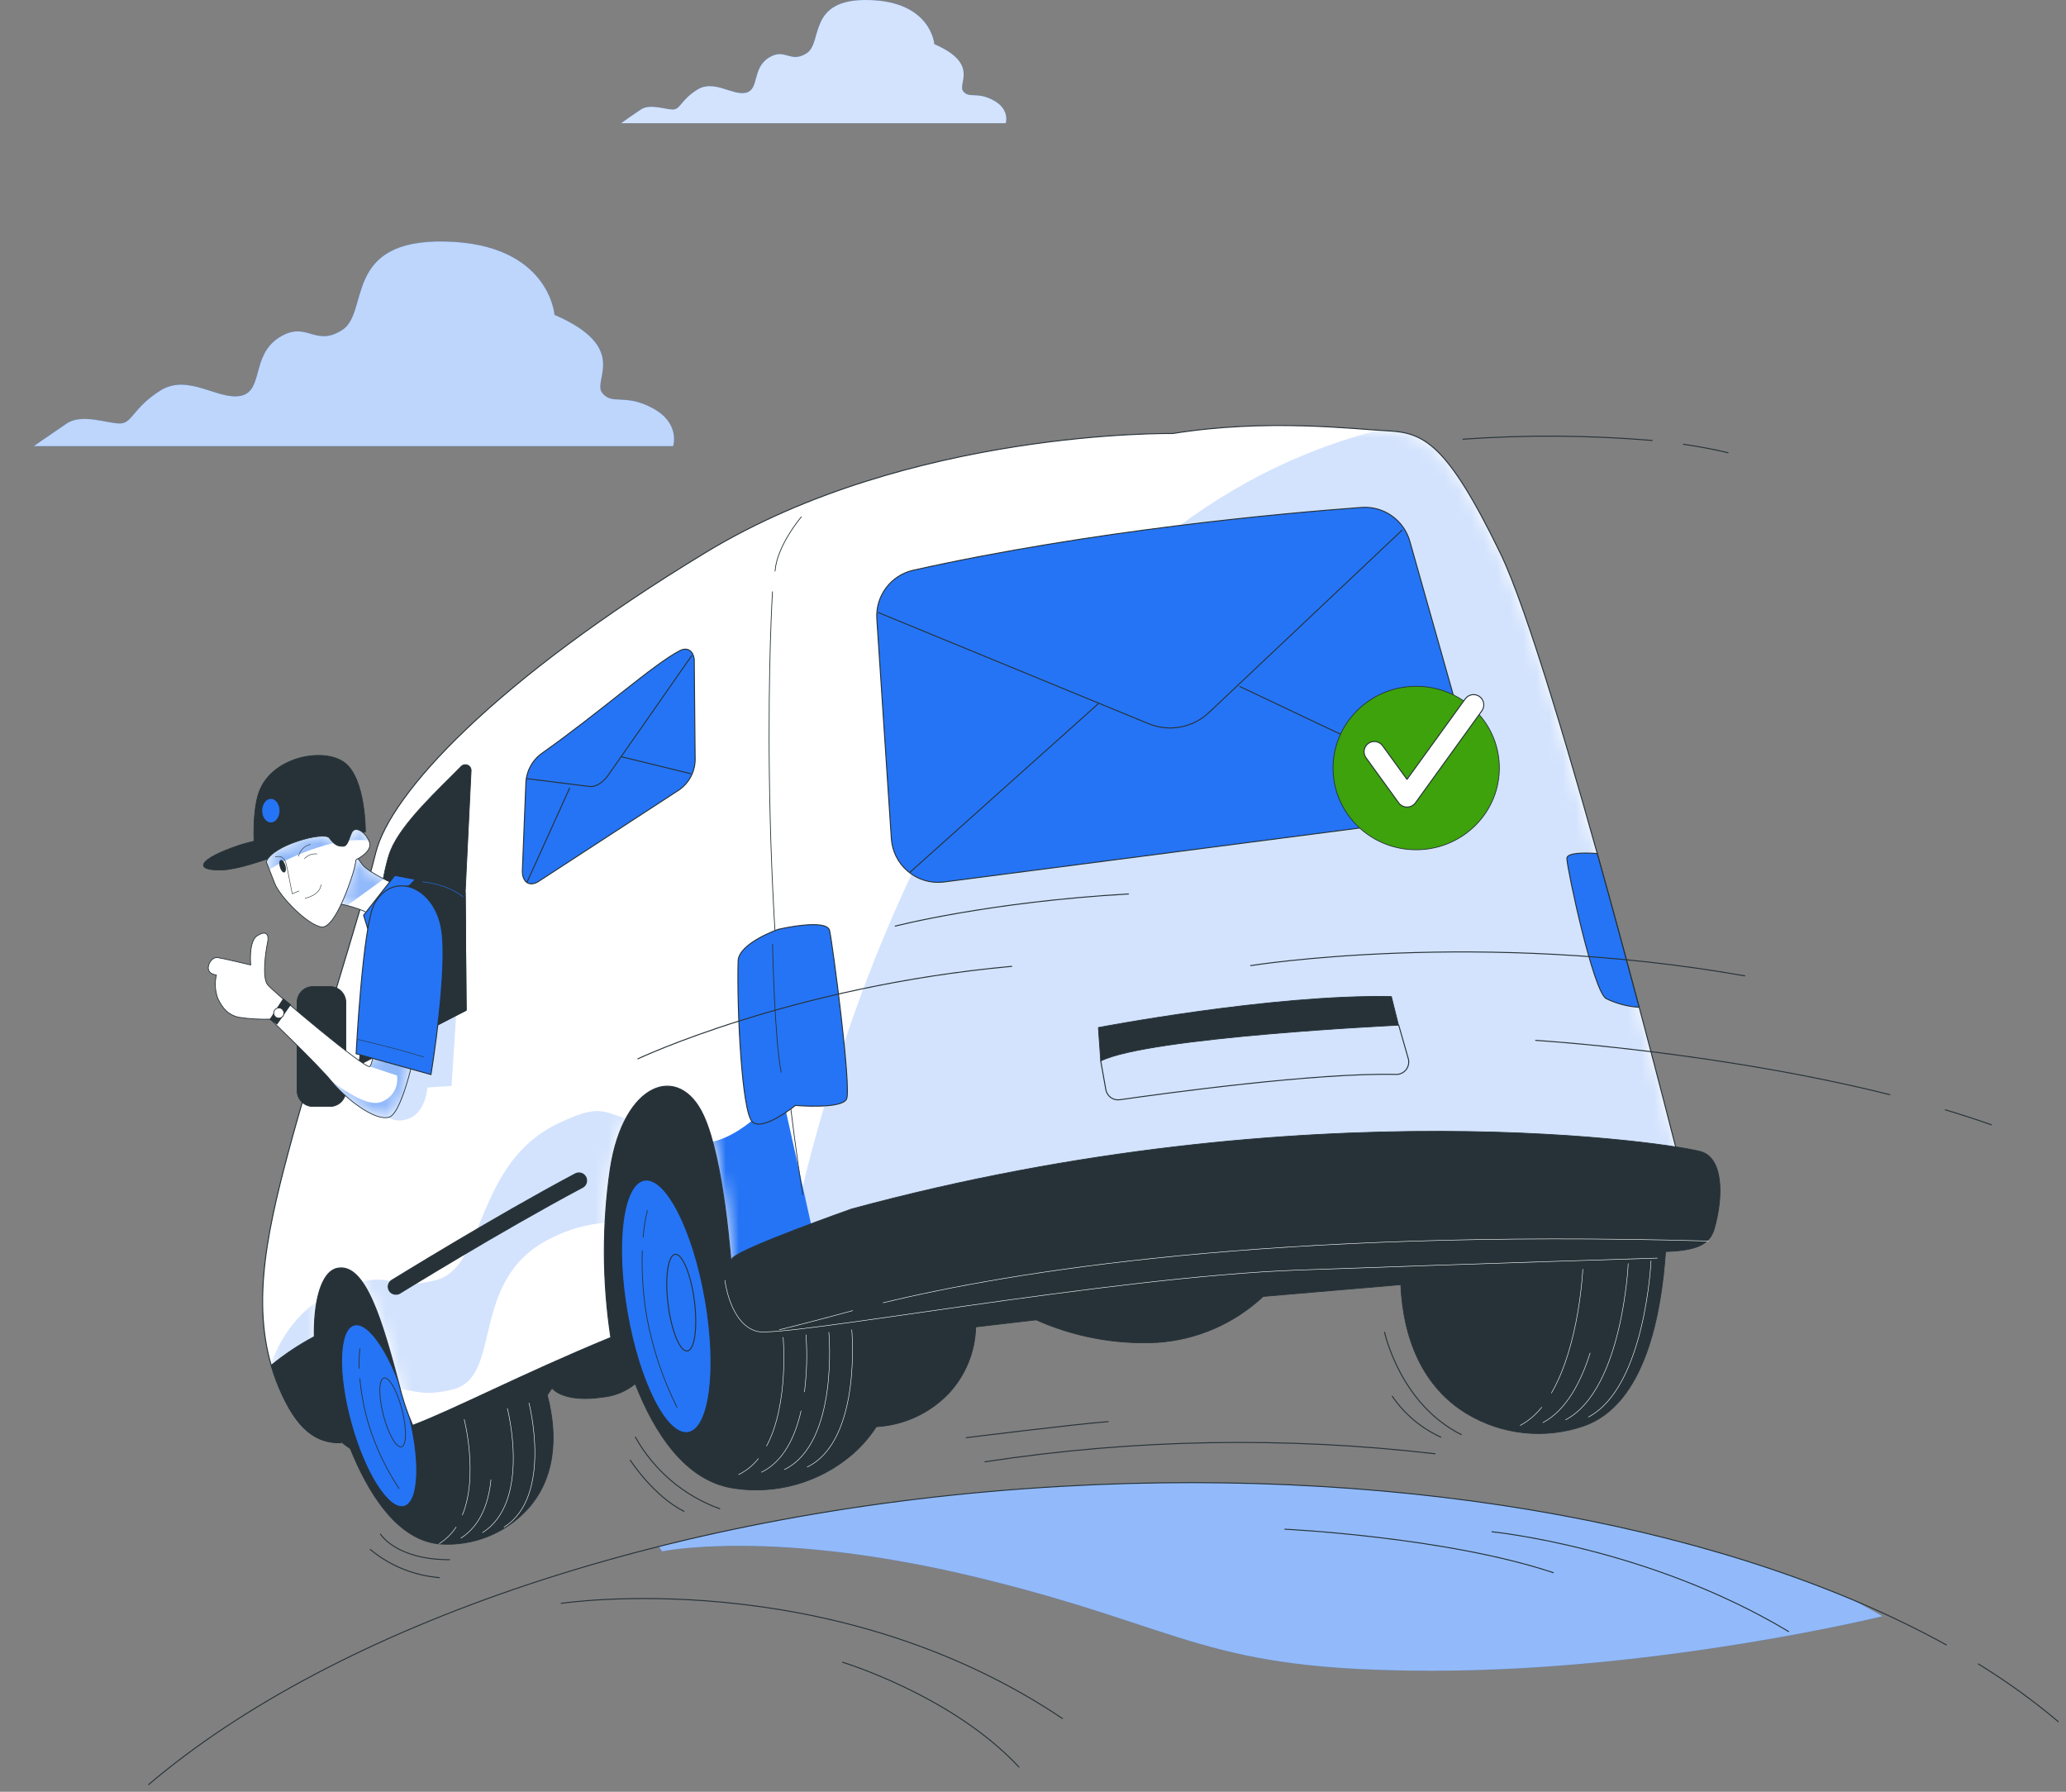 <svg width="158" height="137" viewBox="0 0 158 137" fill="none" xmlns="http://www.w3.org/2000/svg">
<rect x="0" y="0" width="158" height="137" fill="#808080" stroke="none"/>
<path d="M122.251 81.828V81.805C119.06 80.745 114.163 81.105 113.436 81.539C112.663 82.057 111.998 82.721 111.48 83.494C109.762 85.933 108.529 88.681 107.851 91.586L73.141 94.813C71.862 92.052 69.934 89.576 67.998 88.082C67.445 87.619 66.808 87.267 66.121 87.046C65.819 87.009 65.513 87.02 65.213 87.077C63.954 83.428 62.171 79.908 59.941 79.685C55.248 79.216 47.059 80.788 44.825 85.34C42.592 89.893 41.892 101.258 41.892 101.258L40.328 102.822C39.187 100.6 37.6 98.636 35.666 97.054C35.115 96.588 34.477 96.236 33.789 96.017C33.398 95.908 31.833 96.15 30.195 96.686C30.128 96.624 30.066 96.561 29.995 96.502C28.431 95.192 25.224 94.476 23.432 97.816C21.641 101.156 23.792 107.48 24.864 108.912C25.384 109.643 26.037 110.27 26.788 110.762C28.051 113.891 30.308 117.88 33.781 118.064C34.971 118.128 36.16 117.935 37.269 117.499C38.377 117.063 39.379 116.394 40.207 115.537C42.459 113.19 42.702 109.893 41.853 106.667L42.217 106.135C42.217 106.135 43.026 107.289 46.128 106.823C47.027 106.731 47.879 106.377 48.58 105.807C50.035 109.518 52.386 113.237 56.12 113.793C57.723 114.038 59.36 113.935 60.92 113.491C62.48 113.047 63.925 112.272 65.159 111.219C65.876 110.6 66.501 109.883 67.016 109.088C69.108 108.972 71.078 108.07 72.531 106.561C73.831 105.175 74.575 103.358 74.619 101.457L79.238 100.918C82.138 102.211 85.301 102.803 88.472 102.646C91.509 102.451 94.383 101.207 96.603 99.126L107.128 98.227C107.304 102.306 108.77 106.049 112.212 108.11C113.53 108.897 115.002 109.388 116.528 109.551C118.054 109.713 119.597 109.544 121.051 109.053C125.904 107.426 127.054 100.214 127.367 95.83C127.852 88.79 125.607 82.826 122.251 81.828Z" fill="#263238" stroke="#263238" stroke-width="0.057" stroke-linecap="round" stroke-linejoin="round"/>
<path d="M57.994 111.527C57.59 112.043 57.075 112.462 56.488 112.751" stroke="white" stroke-width="0.038" stroke-linecap="round" stroke-linejoin="round"/>
<path d="M59.891 102.258C59.891 102.258 60.356 107.342 58.623 110.569" stroke="white" stroke-width="0.038" stroke-linecap="round" stroke-linejoin="round"/>
<path d="M61.263 107.875C60.822 109.83 59.941 111.727 58.236 112.568" stroke="white" stroke-width="0.038" stroke-linecap="round" stroke-linejoin="round"/>
<path d="M63.387 101.871C63.387 101.871 64.169 110.323 59.988 112.364" stroke="white" stroke-width="0.038" stroke-linecap="round" stroke-linejoin="round"/>
<path d="M65.139 101.676C65.139 101.676 65.921 110.131 61.736 112.169" stroke="white" stroke-width="0.038" stroke-linecap="round" stroke-linejoin="round"/>
<path d="M117.902 107.602C117.453 108.169 116.894 108.641 116.26 108.99" stroke="white" stroke-width="0.038" stroke-linecap="round" stroke-linejoin="round"/>
<path d="M121.047 97.045C121.047 97.045 120.796 102.829 118.649 106.51" stroke="white" stroke-width="0.038" stroke-linecap="round" stroke-linejoin="round"/>
<path d="M121.606 103.451C120.902 105.677 119.776 107.835 117.996 108.774" stroke="white" stroke-width="0.038" stroke-linecap="round" stroke-linejoin="round"/>
<path d="M124.52 96.615C124.52 96.615 124.101 106.252 119.733 108.559" stroke="white" stroke-width="0.038" stroke-linecap="round" stroke-linejoin="round"/>
<path d="M126.264 96.402C126.264 96.402 125.846 106.035 121.477 108.347" stroke="white" stroke-width="0.038" stroke-linecap="round" stroke-linejoin="round"/>
<path d="M34.884 116.758C34.551 117.268 34.112 117.7 33.597 118.025" stroke="white" stroke-width="0.038" stroke-linecap="round" stroke-linejoin="round"/>
<path d="M35.502 108.531C35.502 108.531 36.605 112.833 35.361 115.841" stroke="white" stroke-width="0.038" stroke-linecap="round" stroke-linejoin="round"/>
<path d="M37.547 113.148C37.371 114.889 36.765 116.641 35.251 117.603" stroke="white" stroke-width="0.038" stroke-linecap="round" stroke-linejoin="round"/>
<path d="M38.803 107.695C38.803 107.695 40.641 114.833 36.902 117.183" stroke="white" stroke-width="0.038" stroke-linecap="round" stroke-linejoin="round"/>
<path d="M40.453 107.271C40.453 107.271 42.295 114.409 38.552 116.763" stroke="white" stroke-width="0.038" stroke-linecap="round" stroke-linejoin="round"/>
<path d="M53.934 99.36C54.865 104.683 54.282 109.235 52.64 109.528C50.997 109.822 48.905 105.731 47.974 100.408C47.043 95.085 47.626 90.533 49.272 90.24C50.919 89.946 53.003 94.033 53.934 99.36Z" fill="#2574F5" stroke="#263238" stroke-width="0.076" stroke-linecap="round" stroke-linejoin="round"/>
<path d="M53.105 99.473C53.363 101.515 53.124 103.224 52.565 103.294C52.006 103.365 51.349 101.769 51.091 99.728C50.833 97.686 51.091 95.973 51.63 95.903C52.17 95.832 52.847 97.432 53.105 99.473Z" fill="#2574F5" stroke="#263238" stroke-width="0.076" stroke-linecap="round" stroke-linejoin="round"/>
<path d="M49.182 94.592C49.238 93.907 49.346 93.227 49.507 92.559" stroke="#263238" stroke-width="0.057" stroke-linecap="round" stroke-linejoin="round"/>
<path d="M51.775 107.608C50.693 105.441 49.919 103.134 49.476 100.752C49.181 99.068 49.062 97.357 49.12 95.648" stroke="#263238" stroke-width="0.057" stroke-linecap="round" stroke-linejoin="round"/>
<path d="M30.917 115.179C32.099 114.851 32.198 111.483 31.137 107.655C30.076 103.827 28.258 100.989 27.075 101.317C25.893 101.645 25.795 105.013 26.855 108.841C27.916 112.669 29.735 115.507 30.917 115.179Z" fill="#2574F5" stroke="#263238" stroke-width="0.076" stroke-linecap="round" stroke-linejoin="round"/>
<path d="M30.75 107.808C31.121 109.263 31.102 110.522 30.703 110.624C30.304 110.725 29.686 109.626 29.314 108.176C28.943 106.725 28.962 105.457 29.361 105.36C29.76 105.262 30.378 106.353 30.75 107.808Z" stroke="#263238" stroke-width="0.057" stroke-linecap="round" stroke-linejoin="round"/>
<path d="M27.473 104.629C27.451 104.128 27.468 103.625 27.523 103.127" stroke="#263238" stroke-width="0.057" stroke-linecap="round" stroke-linejoin="round"/>
<path d="M30.519 113.815C29.541 112.344 28.773 110.743 28.239 109.059C27.873 107.867 27.632 106.64 27.519 105.398" stroke="#263238" stroke-width="0.057" stroke-linecap="round" stroke-linejoin="round"/>
<path d="M114.754 42.326C110.632 33.82 108.852 33.081 106.111 32.94C103.369 32.799 96.896 31.993 89.684 33.147C89.684 33.147 69.566 32.795 54.001 42.224C37.751 52.069 29.843 60.716 28.736 65.198C27.629 69.68 23.851 81.358 22.06 88.053C20.268 94.749 19.048 100.647 21.332 106.067C22.713 109.345 24.183 110.33 26.072 110.315C25.783 109.796 25.529 109.259 25.31 108.707C23.432 104.057 23.659 97.405 25.802 96.974C27.946 96.544 29.224 100.999 30.519 105.856C30.776 106.927 31.124 107.974 31.559 108.985C34.763 107.777 39.894 105.074 46.715 102.266C46.067 98 46.053 93.661 46.671 89.391C47.681 82.715 51.947 81.24 53.805 85.304C55.342 88.652 55.913 96.145 56.066 98.672C58.803 97.729 61.095 97.107 62.507 97.021C62.507 97.021 85.848 91.749 103.052 91.327C120.257 90.905 128.865 90.494 128.865 90.494C128.865 90.494 118.876 50.817 114.754 42.326Z" fill="white"/>
<mask id="mask0_3092_51576" style="mask-type:luminance" maskUnits="userSpaceOnUse" x="20" y="32" width="109" height="79">
<path d="M114.754 42.324C110.632 33.818 108.852 33.079 106.111 32.938C103.369 32.797 96.897 31.991 89.685 33.145C89.685 33.145 69.567 32.793 54.001 42.223C37.751 52.066 29.843 60.714 28.736 65.196C27.629 69.678 23.851 81.356 22.06 88.052C20.269 94.747 19.048 100.645 21.332 106.066C22.713 109.343 24.183 110.328 26.073 110.313C25.784 109.794 25.529 109.257 25.31 108.705C23.433 104.055 23.659 97.403 25.803 96.972C27.946 96.542 29.225 100.997 30.519 105.854C30.776 106.925 31.124 107.972 31.56 108.983C34.763 107.775 39.894 105.072 46.715 102.264C46.067 97.998 46.053 93.659 46.672 89.389C47.681 82.713 51.948 81.239 53.805 85.302C55.342 88.65 55.913 96.143 56.066 98.67C58.804 97.727 61.095 97.106 62.507 97.019C62.507 97.019 85.848 91.747 103.052 91.325C120.257 90.903 128.865 90.492 128.865 90.492C128.865 90.492 118.876 50.815 114.754 42.324Z" fill="white"/>
</mask>
<g mask="url(#mask0_3092_51576)">
<path d="M59.75 83.367C59.75 83.367 57.384 86.606 54.505 87.298C55.522 91.029 55.941 96.551 56.07 98.64C58.514 97.799 60.591 97.208 62.014 97.036C62.222 95.816 62.347 95.038 62.347 95.038L59.75 83.367Z" fill="#2574F5"/>
<path opacity="0.2" d="M30.621 106.207C31.708 106.317 32.432 106.786 34.642 106.235C38.553 105.261 35.74 97.713 42.229 94.631C43.488 93.996 44.859 93.611 46.265 93.497C46.323 92.115 46.454 90.738 46.656 89.371C46.828 88.027 47.225 86.722 47.829 85.51C46.058 84.967 45.737 84.447 42.718 85.882C36.225 88.964 37.199 96.915 33.308 97.889C30.203 98.671 30.03 97.423 27.672 98.002C28.775 99.567 29.628 102.613 30.488 105.824C30.555 105.969 30.586 106.074 30.621 106.207Z" fill="#2574F5"/>
<g style="mix-blend-mode:multiply">
<path opacity="0.2" d="M24.234 99.524C22.416 100.776 21.332 102.653 20.714 104.237C20.882 104.862 21.088 105.476 21.332 106.075C22.713 109.353 24.183 110.338 26.072 110.323C25.783 109.804 25.529 109.267 25.31 108.715C24.117 105.755 23.796 101.988 24.234 99.524Z" fill="#2574F5"/>
</g>
<g style="mix-blend-mode:multiply" opacity="0.2">
<path d="M106.111 32.94L105.403 32.897C76.88 40.194 65.276 74.572 61.283 91.139C61.498 92.785 61.733 94.401 61.987 95.973C62.472 95.879 62.136 97.021 62.507 97.001C62.507 97.001 85.848 91.73 103.052 91.307C120.257 90.885 128.865 90.474 128.865 90.474C128.865 90.474 118.876 50.817 114.754 42.326C110.632 33.835 108.852 33.065 106.111 32.94Z" fill="#2574F5"/>
</g>
</g>
<path d="M114.754 42.326C110.632 33.82 108.852 33.081 106.111 32.94C103.369 32.799 96.896 31.993 89.684 33.147C89.684 33.147 69.566 32.795 54.001 42.224C37.751 52.069 29.843 60.716 28.736 65.198C27.629 69.68 23.851 81.358 22.06 88.053C20.268 94.749 19.048 100.647 21.332 106.067C22.713 109.345 24.183 110.33 26.072 110.315C25.783 109.796 25.529 109.259 25.31 108.707C23.432 104.057 23.659 97.405 25.802 96.974C27.946 96.544 29.224 100.999 30.519 105.856C30.776 106.927 31.124 107.974 31.559 108.985C34.763 107.777 39.894 105.074 46.715 102.266C46.067 98 46.053 93.661 46.671 89.391C47.681 82.715 51.947 81.24 53.805 85.304C55.342 88.652 55.913 96.145 56.066 98.672C58.803 97.729 61.095 97.107 62.507 97.021C62.507 97.021 85.848 91.749 103.052 91.327C120.257 90.905 128.865 90.494 128.865 90.494C128.865 90.494 118.876 50.817 114.754 42.326Z" stroke="#263238" stroke-width="0.076" stroke-linecap="round" stroke-linejoin="round"/>
<path opacity="0.2" d="M29.377 85.252C29.646 85.475 29.972 85.617 30.319 85.661C30.665 85.704 31.017 85.648 31.333 85.498C32.565 85.005 32.69 83.152 32.69 83.152L34.536 83.031L34.907 77.238L30.84 78.838C30.84 78.838 29.749 84.513 29.377 85.252Z" fill="#2574F5"/>
<path d="M24.042 102.191C22.875 102.812 21.77 103.546 20.745 104.382C20.908 104.955 21.104 105.517 21.332 106.067C22.713 109.345 24.183 110.33 26.072 110.315C25.783 109.796 25.529 109.259 25.31 108.707C24.508 106.626 24.079 104.421 24.042 102.191Z" fill="#263238" stroke="#263238" stroke-width="0.057" stroke-linecap="round" stroke-linejoin="round"/>
<path d="M30.273 98.961C30.167 98.96 30.063 98.931 29.972 98.877C29.881 98.823 29.807 98.745 29.756 98.652C29.685 98.517 29.67 98.359 29.714 98.213C29.758 98.067 29.857 97.943 29.991 97.87C30.085 97.819 37.696 93.102 44 89.75C44.068 89.714 44.143 89.692 44.219 89.684C44.296 89.677 44.373 89.685 44.447 89.707C44.521 89.73 44.59 89.767 44.649 89.816C44.709 89.865 44.758 89.925 44.794 89.993C44.83 90.061 44.853 90.135 44.86 90.212C44.867 90.289 44.86 90.366 44.837 90.44C44.815 90.514 44.778 90.582 44.729 90.642C44.68 90.701 44.62 90.751 44.551 90.787C38.251 94.135 30.644 98.847 30.55 98.898C30.465 98.943 30.369 98.964 30.273 98.961Z" fill="#263238" stroke="#263238" stroke-width="0.076" stroke-miterlimit="10"/>
<path d="M40.222 59.757L39.952 66.472C39.894 67.387 40.425 67.829 41.126 67.434L51.94 60.395C52.337 60.117 52.658 59.744 52.871 59.309C53.084 58.873 53.184 58.391 53.16 57.907L53.093 50.418C53.015 49.737 52.553 49.459 51.986 49.753C49.953 50.805 46.026 54.364 41.333 57.676C41.015 57.928 40.752 58.243 40.561 58.601C40.37 58.959 40.255 59.353 40.222 59.757Z" fill="#2574F5" stroke="#263238" stroke-width="0.076" stroke-linecap="round" stroke-linejoin="round"/>
<path d="M47.528 57.863L52.812 59.154" stroke="#263238" stroke-width="0.076" stroke-linecap="round" stroke-linejoin="round"/>
<path d="M40.3 67.466L43.562 60.262" stroke="#263238" stroke-width="0.076" stroke-linecap="round" stroke-linejoin="round"/>
<path d="M40.285 59.535L45.08 60.133C45.576 60.208 46.194 59.797 46.644 59.085L52.902 50.125" stroke="#263238" stroke-width="0.076" stroke-linecap="round" stroke-linejoin="round"/>
<path d="M67.055 47.282L68.166 64.099C68.195 64.584 68.322 65.059 68.541 65.493C68.759 65.928 69.063 66.314 69.436 66.626C69.808 66.939 70.24 67.173 70.706 67.314C71.171 67.454 71.66 67.498 72.144 67.443L109.501 62.593C110.016 62.534 110.512 62.364 110.954 62.094C111.397 61.824 111.775 61.462 112.064 61.032C112.352 60.601 112.544 60.113 112.626 59.602C112.707 59.09 112.677 58.567 112.536 58.068L107.82 41.392C107.597 40.599 107.106 39.908 106.432 39.436C105.758 38.963 104.941 38.738 104.12 38.799C98.066 39.245 83.544 40.547 69.836 43.601C69.013 43.788 68.283 44.26 67.774 44.934C67.265 45.607 67.01 46.439 67.055 47.282Z" fill="#2574F5" stroke="#263238" stroke-width="0.076" stroke-linecap="round" stroke-linejoin="round"/>
<path d="M94.823 52.494L111.879 60.574" stroke="#263238" stroke-width="0.076" stroke-linecap="round" stroke-linejoin="round"/>
<path d="M69.582 66.703L83.986 53.812" stroke="#263238" stroke-width="0.076" stroke-linecap="round" stroke-linejoin="round"/>
<path d="M67.181 46.84L87.85 55.338C88.626 55.655 89.478 55.74 90.301 55.583C91.125 55.425 91.885 55.032 92.489 54.45L107.221 40.539" stroke="#263238" stroke-width="0.076" stroke-linecap="round" stroke-linejoin="round"/>
<path d="M108.46 64.972C111.971 64.886 114.748 62.018 114.664 58.568C114.579 55.117 111.663 52.39 108.152 52.476C104.641 52.563 101.864 55.43 101.949 58.881C102.034 62.331 104.949 65.058 108.46 64.972Z" fill="#3DA20B" stroke="#263238" stroke-width="0.057" stroke-linecap="round" stroke-linejoin="round"/>
<path d="M107.62 61.708H107.601C107.477 61.709 107.356 61.68 107.246 61.624C107.135 61.568 107.04 61.487 106.967 61.388L104.468 57.938C104.346 57.77 104.296 57.56 104.329 57.355C104.361 57.15 104.474 56.967 104.642 56.845C104.81 56.723 105.02 56.673 105.225 56.706C105.43 56.738 105.613 56.851 105.735 57.019L107.601 59.592L112.059 53.432C112.181 53.264 112.365 53.152 112.57 53.119C112.775 53.087 112.984 53.137 113.152 53.258C113.32 53.38 113.433 53.564 113.466 53.769C113.498 53.974 113.448 54.184 113.326 54.352L108.242 61.391C108.17 61.489 108.076 61.568 107.969 61.623C107.861 61.678 107.741 61.707 107.62 61.708Z" fill="white" stroke="#263238" stroke-width="0.076" stroke-linecap="round" stroke-linejoin="round"/>
<path d="M83.998 78.567C83.998 78.567 97.295 76.017 106.408 76.197L106.956 78.387C106.956 78.387 87.823 79.294 84.178 81.124L83.998 78.567Z" fill="#263238" stroke="#263238" stroke-width="0.057" stroke-linecap="round" stroke-linejoin="round"/>
<path d="M84.178 81.115L84.569 83.305C84.609 83.549 84.744 83.767 84.943 83.913C85.143 84.06 85.392 84.122 85.637 84.087C88.973 83.61 100.682 82.002 106.756 82.151C106.906 82.156 107.054 82.125 107.19 82.061C107.325 81.997 107.444 81.903 107.535 81.784C107.627 81.666 107.69 81.528 107.718 81.381C107.747 81.234 107.74 81.082 107.699 80.939L106.971 78.393" stroke="#263238" stroke-width="0.076" stroke-linecap="round" stroke-linejoin="round"/>
<path d="M35.654 77.246L35.58 68.212L36.03 58.923C36.033 58.835 36.009 58.747 35.962 58.672C35.915 58.596 35.846 58.537 35.764 58.502C35.683 58.466 35.592 58.456 35.505 58.473C35.418 58.489 35.337 58.532 35.275 58.595C33.593 60.316 30.715 62.92 29.862 65.056C28.755 67.821 27.445 81.431 27.445 81.431L35.654 77.246Z" fill="#263238" stroke="#263238" stroke-width="0.057" stroke-linecap="round" stroke-linejoin="round"/>
<path d="M25.239 75.434H23.929C23.261 75.434 22.72 75.975 22.72 76.642V83.392C22.72 84.06 23.261 84.601 23.929 84.601H25.239C25.906 84.601 26.448 84.06 26.448 83.392V76.642C26.448 75.975 25.906 75.434 25.239 75.434Z" fill="#263238" stroke="#263238" stroke-width="0.057" stroke-linecap="round" stroke-linejoin="round"/>
<path d="M26.065 69.128C26.685 69.247 27.291 69.431 27.871 69.679C28.353 69.916 28.791 70.234 29.166 70.618L31.122 68.032C31.122 68.032 28.255 66.832 27.711 66.1L27.171 65.365L26.065 69.128Z" fill="white"/>
<mask id="mask1_3092_51576" style="mask-type:luminance" maskUnits="userSpaceOnUse" x="26" y="65" width="6" height="6">
<path d="M26.064 69.13C26.684 69.249 27.29 69.433 27.871 69.681C28.353 69.918 28.791 70.236 29.166 70.62L31.121 68.034C31.121 68.034 28.255 66.834 27.711 66.102L27.171 65.367L26.064 69.13Z" fill="white"/>
</mask>
<g mask="url(#mask1_3092_51576)">
<g style="mix-blend-mode:multiply" opacity="0.5">
<path d="M27.707 66.102L27.202 65.402L27.144 65.442L26.064 69.118C26.064 69.118 26.272 69.157 26.565 69.227L29.361 67.201C28.75 66.934 28.19 66.562 27.707 66.102Z" fill="#2574F5"/>
</g>
</g>
<path d="M26.065 69.128C26.685 69.247 27.291 69.431 27.871 69.679C28.353 69.916 28.791 70.234 29.166 70.618L31.122 68.032C31.122 68.032 28.255 66.832 27.711 66.1L27.171 65.365L26.065 69.128Z" stroke="#263238" stroke-width="0.057" stroke-linecap="round" stroke-linejoin="round"/>
<path d="M30.194 66.934L27.805 69.98L28.129 71.017L31.771 67.235L30.194 66.934Z" fill="#2574F5" stroke="#263238" stroke-width="0.076" stroke-linecap="round" stroke-linejoin="round"/>
<path d="M26.37 58.328C24.754 57.076 20.546 57.874 19.721 60.839C19.212 62.665 19.494 65.403 19.494 65.403L24.289 64.386L24.68 64.976C25.462 66.15 27.156 65.368 27.594 64.976C27.832 64.769 27.817 64.159 27.754 63.654L27.946 63.611C27.946 63.611 27.981 59.583 26.37 58.328Z" fill="#263238" stroke="#263238" stroke-width="0.057" stroke-linecap="round" stroke-linejoin="round"/>
<path d="M24.578 64.024C22.474 63.79 20.343 63.992 18.321 64.619C15.192 65.667 14.711 66.574 16.952 66.519C19.193 66.465 24.578 64.024 24.578 64.024Z" fill="#263238" stroke="#263238" stroke-width="0.057" stroke-linecap="round" stroke-linejoin="round"/>
<path d="M20.714 62.887C21.079 62.887 21.375 62.483 21.375 61.983C21.375 61.485 21.079 61.08 20.714 61.08C20.349 61.08 20.053 61.485 20.053 61.983C20.053 62.483 20.349 62.887 20.714 62.887Z" fill="#2574F5"/>
<path d="M35.58 68.213C35.58 68.213 31.297 67.126 29.979 68.127C28.661 69.128 28.325 70.782 28.747 72.789C29.17 74.795 30.198 80.071 30.198 80.071L35.654 77.247L35.58 68.213Z" fill="#263238" stroke="#263238" stroke-width="0.057" stroke-linecap="round" stroke-linejoin="round"/>
<path d="M28.782 79.231C28.782 79.231 28.552 81.257 28.282 81.542C28.012 81.828 20.894 75.848 20.46 75.284C20.026 74.721 20.323 72.711 20.46 72.081C20.597 71.452 20.366 71.108 19.678 71.542C18.989 71.976 19.173 73.783 19.173 73.783C19.173 73.783 17.073 73.278 16.654 73.219C16.236 73.161 15.872 73.681 15.935 74.096C15.998 74.51 16.549 74.545 16.549 74.545C16.408 75.146 16.447 75.774 16.662 76.352C17.03 77.111 17.445 77.588 18.227 77.776C19.034 77.902 19.851 77.951 20.667 77.924C20.667 77.924 24.304 81.39 25.36 82.684C26.416 83.979 28.642 85.739 29.748 85.422C30.855 85.105 31.911 79.579 31.911 79.579L28.782 79.231Z" fill="white"/>
<mask id="mask2_3092_51576" style="mask-type:luminance" maskUnits="userSpaceOnUse" x="15" y="71" width="17" height="15">
<path d="M28.782 79.229C28.782 79.229 28.552 81.255 28.282 81.54C28.012 81.826 20.894 75.846 20.46 75.282C20.026 74.719 20.323 72.709 20.46 72.079C20.597 71.45 20.366 71.106 19.678 71.54C18.989 71.974 19.173 73.781 19.173 73.781C19.173 73.781 17.073 73.276 16.654 73.218C16.236 73.159 15.872 73.679 15.935 74.094C15.997 74.508 16.549 74.543 16.549 74.543C16.408 75.144 16.447 75.772 16.662 76.35C17.03 77.109 17.444 77.586 18.227 77.774C19.034 77.9 19.851 77.95 20.667 77.922C20.667 77.922 24.304 81.388 25.36 82.682C26.416 83.977 28.642 85.737 29.748 85.42C30.855 85.103 31.911 79.577 31.911 79.577L28.782 79.229Z" fill="white"/>
</mask>
<g mask="url(#mask2_3092_51576)">
<g style="mix-blend-mode:multiply" opacity="0.5">
<path d="M28.282 81.544L30.363 82.236C30.428 82.672 30.336 83.118 30.102 83.493C29.869 83.867 29.509 84.145 29.087 84.278C28.169 84.583 26.518 83.538 25.345 82.659L25.38 82.701C26.455 84 28.661 85.756 29.768 85.439C30.875 85.122 31.931 79.596 31.931 79.596L28.782 79.205C28.782 79.205 28.552 81.258 28.282 81.544Z" fill="#2574F5"/>
</g>
</g>
<path d="M28.782 79.231C28.782 79.231 28.552 81.257 28.282 81.542C28.012 81.828 20.894 75.848 20.46 75.284C20.026 74.721 20.323 72.711 20.46 72.081C20.597 71.452 20.366 71.108 19.678 71.542C18.989 71.976 19.173 73.783 19.173 73.783C19.173 73.783 17.073 73.278 16.654 73.219C16.236 73.161 15.872 73.681 15.935 74.096C15.998 74.51 16.549 74.545 16.549 74.545C16.408 75.146 16.447 75.774 16.662 76.352C17.03 77.111 17.445 77.588 18.227 77.776C19.034 77.902 19.851 77.951 20.667 77.924C20.667 77.924 24.304 81.39 25.36 82.684C26.416 83.979 28.642 85.739 29.748 85.422C30.855 85.105 31.911 79.579 31.911 79.579L28.782 79.231Z" stroke="#263238" stroke-width="0.057" stroke-linecap="round" stroke-linejoin="round"/>
<path d="M21.668 76.383L20.667 77.939L21.18 78.287L22.204 76.821L21.668 76.383Z" fill="#263238" stroke="#263238" stroke-width="0.076" stroke-miterlimit="10"/>
<path d="M21.324 77.849C21.54 77.849 21.715 77.674 21.715 77.457C21.715 77.242 21.54 77.066 21.324 77.066C21.108 77.066 20.933 77.242 20.933 77.457C20.933 77.674 21.108 77.849 21.324 77.849Z" fill="white" stroke="#263238" stroke-width="0.057" stroke-linecap="round" stroke-linejoin="round"/>
<path d="M20.366 65.902C20.366 65.902 20.605 66.493 21.004 67.529C21.402 68.565 23.546 70.751 24.594 70.877C25.642 71.002 26.897 67.192 27.097 66.406C27.163 66.148 27.23 65.734 27.23 65.734C27.23 65.734 28.548 65.112 28.243 64.361C27.938 63.61 27.32 63.266 27.026 63.497C26.733 63.727 26.682 64.701 26.244 64.709C25.806 64.717 25.568 64.58 25.18 64.064C24.793 63.547 20.781 64.619 20.366 65.902Z" fill="white"/>
<mask id="mask3_3092_51576" style="mask-type:luminance" maskUnits="userSpaceOnUse" x="20" y="63" width="9" height="8">
<path d="M20.366 65.9C20.366 65.9 20.605 66.49 21.004 67.527C21.402 68.563 23.546 70.75 24.594 70.875C25.642 71 26.897 67.191 27.097 66.404C27.163 66.146 27.23 65.732 27.23 65.732C27.23 65.732 28.548 65.11 28.243 64.359C27.938 63.608 27.32 63.264 27.026 63.495C26.733 63.725 26.682 64.699 26.244 64.707C25.806 64.715 25.568 64.578 25.18 64.062C24.793 63.546 20.781 64.617 20.366 65.9Z" fill="white"/>
</mask>
<g mask="url(#mask3_3092_51576)">
<path opacity="0.5" d="M25.173 64.064C24.782 63.552 20.781 64.624 20.366 65.903L20.593 66.481C22.122 65.559 23.784 64.877 25.521 64.459C25.391 64.341 25.274 64.208 25.173 64.064Z" fill="#2574F5"/>
<g style="mix-blend-mode:multiply">
<path opacity="0.5" d="M28.192 64.258C27.871 63.585 27.304 63.28 27.019 63.499C26.84 63.732 26.707 63.998 26.628 64.281C27.147 64.223 27.671 64.215 28.192 64.258Z" fill="#2574F5"/>
</g>
</g>
<path d="M20.366 65.902C20.366 65.902 20.605 66.493 21.004 67.529C21.402 68.565 23.546 70.751 24.594 70.877C25.642 71.002 26.897 67.192 27.097 66.406C27.163 66.148 27.23 65.734 27.23 65.734C27.23 65.734 28.548 65.112 28.243 64.361C27.938 63.61 27.32 63.266 27.026 63.497C26.733 63.727 26.682 64.701 26.244 64.709C25.806 64.717 25.568 64.58 25.18 64.064C24.793 63.547 20.781 64.619 20.366 65.902Z" stroke="#263238" stroke-width="0.057" stroke-linecap="round" stroke-linejoin="round"/>
<path d="M21.786 66.183C21.856 66.421 21.833 66.64 21.739 66.668C21.645 66.695 21.508 66.523 21.438 66.277C21.367 66.03 21.391 65.819 21.485 65.792C21.579 65.764 21.715 65.952 21.786 66.183Z" fill="#263238" stroke="#263238" stroke-width="0.076" stroke-miterlimit="10"/>
<path d="M21.058 65.519C21.606 65.362 21.84 65.773 21.907 66.152L22.009 66.602L22.349 68.342L22.865 68.123" stroke="#263238" stroke-width="0.038" stroke-linecap="round" stroke-linejoin="round"/>
<path d="M23.288 65.651C23.407 65.521 23.555 65.42 23.72 65.358C23.885 65.295 24.062 65.273 24.238 65.292" stroke="#263238" stroke-width="0.038" stroke-linecap="round" stroke-linejoin="round"/>
<path d="M23.741 64.568C23.519 64.615 23.315 64.725 23.154 64.885C22.993 65.046 22.882 65.249 22.834 65.472" stroke="#263238" stroke-width="0.038" stroke-linecap="round" stroke-linejoin="round"/>
<path d="M23.331 68.687C23.331 68.687 24.465 68.46 24.555 67.647" stroke="#263238" stroke-width="0.038" stroke-linecap="round" stroke-linejoin="round"/>
<path d="M32.959 82.163L27.234 80.568C27.234 80.568 27.738 70.79 28.622 69.136C29.999 66.567 33.155 67.724 33.749 70.955C34.305 74.005 32.959 82.163 32.959 82.163Z" fill="#2574F5" stroke="#263238" stroke-width="0.076" stroke-linecap="round" stroke-linejoin="round"/>
<path d="M27.371 79.481C27.371 79.481 30.5 80.2 32.404 80.826" stroke="#263238" stroke-width="0.038" stroke-linecap="round" stroke-linejoin="round"/>
<path d="M32.326 67.426C32.326 67.426 34.187 67.57 35.404 68.572" stroke="#2574F5" stroke-width="0.038" stroke-linecap="round" stroke-linejoin="round"/>
<path d="M65.131 92.437C65.131 92.437 56.793 95.378 56.031 96.18C55.268 96.982 55.346 100.111 57.145 101.632C58.944 103.153 71.768 99.704 80.936 98.699C90.103 97.694 110.229 96.215 118.442 95.816C126.655 95.418 130.39 96.501 131.11 93.939C131.829 91.377 131.739 88.64 130.175 88.084C128.611 87.529 100.107 82.965 65.131 92.437Z" fill="#263238" stroke="#263238" stroke-width="0.057" stroke-linecap="round" stroke-linejoin="round"/>
<path d="M55.436 97.889C55.436 97.889 55.827 101.28 57.912 101.8C59.996 102.32 84.768 97.627 99.368 97.107C113.968 96.586 126.745 96.195 126.745 96.195" stroke="white" stroke-width="0.038" stroke-linecap="round" stroke-linejoin="round"/>
<path d="M67.537 99.612C77.22 97.265 97.139 93.948 130.656 94.891" stroke="white" stroke-width="0.038" stroke-linecap="round" stroke-linejoin="round"/>
<path d="M59.597 101.676C59.597 101.676 61.823 101.136 65.206 100.213" stroke="white" stroke-width="0.038" stroke-linecap="round" stroke-linejoin="round"/>
<path d="M61.639 102.062C61.744 103.516 61.705 104.977 61.522 106.423" stroke="white" stroke-width="0.038" stroke-linecap="round" stroke-linejoin="round"/>
<path d="M61.283 39.522C61.283 39.522 59.417 41.708 59.273 43.667" stroke="#263238" stroke-width="0.057" stroke-linecap="round" stroke-linejoin="round"/>
<path d="M59.077 45.248C59.077 45.248 57.673 67.584 61.389 91.355" stroke="#263238" stroke-width="0.057" stroke-linecap="round" stroke-linejoin="round"/>
<path d="M59.519 71.057C59.519 71.057 56.488 72.113 56.449 73.481C56.347 77.162 56.735 85.015 57.536 85.778C58.338 86.54 60.829 84.522 60.829 84.522C60.829 84.522 64.349 84.827 64.74 84.037C65.131 83.247 63.665 72.128 63.446 71.158C63.227 70.188 59.519 71.057 59.519 71.057Z" fill="#2574F5" stroke="#263238" stroke-width="0.076" stroke-linecap="round" stroke-linejoin="round"/>
<path d="M122.83 76.352C123.619 76.738 124.476 76.963 125.353 77.017C124.383 73.372 123.284 69.312 122.15 65.261C121.125 65.19 119.803 65.19 119.83 65.652C119.85 66.442 121.841 75.781 122.83 76.352Z" fill="#2574F5" stroke="#263238" stroke-width="0.076" stroke-linecap="round" stroke-linejoin="round"/>
<path d="M59.085 72.207C59.085 72.207 59.218 79.247 59.738 81.984" stroke="#263238" stroke-width="0.057" stroke-linecap="round" stroke-linejoin="round"/>
<path d="M95.645 73.832C95.645 73.832 113.095 71.02 133.429 74.614" stroke="#263238" stroke-width="0.076" stroke-linecap="round" stroke-linejoin="round"/>
<path d="M148.772 84.857C149.972 85.217 151.153 85.597 152.291 86.003" stroke="#263238" stroke-width="0.076" stroke-linecap="round" stroke-linejoin="round"/>
<path d="M117.441 79.547C117.441 79.547 131.278 80.388 144.528 83.7" stroke="#263238" stroke-width="0.076" stroke-linecap="round" stroke-linejoin="round"/>
<path d="M75.327 111.77C86.721 110.029 98.296 109.822 109.744 111.156" stroke="#263238" stroke-width="0.076" stroke-linecap="round" stroke-linejoin="round"/>
<path d="M73.896 109.927C73.896 109.927 82.085 108.903 84.749 108.699" stroke="#263238" stroke-width="0.076" stroke-linecap="round" stroke-linejoin="round"/>
<path d="M128.743 33.969C129.917 34.137 131.09 34.36 132.154 34.614" stroke="#263238" stroke-width="0.076" stroke-linecap="round" stroke-linejoin="round"/>
<path d="M111.883 33.581C116.702 33.24 121.54 33.273 126.354 33.678" stroke="#263238" stroke-width="0.076" stroke-linecap="round" stroke-linejoin="round"/>
<path d="M48.783 80.958C48.783 80.958 60.469 75.424 77.377 73.887" stroke="#263238" stroke-width="0.076" stroke-linecap="round" stroke-linejoin="round"/>
<path d="M68.464 70.812C68.464 70.812 75.539 68.969 86.302 68.352" stroke="#263238" stroke-width="0.076" stroke-linecap="round" stroke-linejoin="round"/>
<path d="M48.592 109.885C50.012 112.428 52.304 114.373 55.045 115.36" stroke="#263238" stroke-width="0.076" stroke-linecap="round" stroke-linejoin="round"/>
<path d="M48.201 111.645C48.201 111.645 49.961 114.382 52.307 115.556" stroke="#263238" stroke-width="0.076" stroke-linecap="round" stroke-linejoin="round"/>
<path d="M105.888 101.867C105.888 101.867 107.061 107.343 111.754 109.689" stroke="#263238" stroke-width="0.076" stroke-linecap="round" stroke-linejoin="round"/>
<path d="M106.474 106.756C107.404 108.118 108.689 109.2 110.19 109.885" stroke="#263238" stroke-width="0.076" stroke-linecap="round" stroke-linejoin="round"/>
<path d="M29.099 117.301C29.099 117.301 30.273 119.256 34.379 119.256" stroke="#263238" stroke-width="0.076" stroke-linecap="round" stroke-linejoin="round"/>
<path d="M28.317 118.473C29.813 119.717 31.657 120.468 33.597 120.624" stroke="#263238" stroke-width="0.076" stroke-linecap="round" stroke-linejoin="round"/>
<path d="M81.186 113.648C70.799 114.213 60.488 115.756 50.391 118.255L50.633 118.619C50.633 118.619 59.237 116.793 75.139 120.704C91.041 124.615 92.09 127.744 109.556 127.744C127.023 127.744 143.973 123.574 143.973 123.574L141.853 122.401C126.17 115.764 104.675 112.334 81.186 113.648Z" fill="#2574F5"/>
<path opacity="0.5" d="M81.186 113.648C70.799 114.213 60.488 115.756 50.391 118.255L50.633 118.619C50.633 118.619 59.237 116.793 75.139 120.704C91.041 124.615 92.09 127.744 109.556 127.744C127.023 127.744 143.973 123.574 143.973 123.574L141.853 122.401C126.17 115.764 104.675 112.334 81.186 113.648Z" fill="white"/>
<path d="M42.921 122.595C42.921 122.595 63.453 119.466 81.248 131.395" stroke="#263238" stroke-width="0.076" stroke-linecap="round" stroke-linejoin="round"/>
<path d="M64.431 127.094C64.431 127.094 72.84 129.636 77.924 135.111" stroke="#263238" stroke-width="0.076" stroke-linecap="round" stroke-linejoin="round"/>
<path d="M114.101 117.121C114.101 117.121 126.029 118.294 136.784 124.748" stroke="#263238" stroke-width="0.076" stroke-linecap="round" stroke-linejoin="round"/>
<path d="M151.294 127.227C153.442 128.541 155.487 130.017 157.411 131.642" stroke="#263238" stroke-width="0.076" stroke-linecap="round" stroke-linejoin="round"/>
<path d="M11.363 136.452C25.618 124.328 51.376 115.332 81.186 113.647C108.394 112.102 132.936 116.975 148.846 125.771" stroke="#263238" stroke-width="0.076" stroke-linecap="round" stroke-linejoin="round"/>
<path d="M98.261 116.924C98.261 116.924 110.581 117.51 118.794 120.248" stroke="#263238" stroke-width="0.076" stroke-linecap="round" stroke-linejoin="round"/>
<path d="M42.405 24.074C42.405 24.074 42.014 18.665 34.094 18.47C26.174 18.274 28.294 23.883 26.17 25.236C24.047 26.589 23.464 24.454 21.336 25.815C19.209 27.176 20.163 29.874 18.438 30.262C16.714 30.649 14.379 28.521 12.255 29.87C10.131 31.22 10.127 32.381 9.162 32.381C8.196 32.381 6.263 31.599 5.106 32.381C3.948 33.163 2.591 34.11 2.591 34.11H51.478C51.478 34.11 52.057 32.37 49.914 31.212C47.771 30.054 46.82 31.016 46.05 30.038C45.279 29.061 48.201 26.589 42.405 24.074Z" fill="#2574F5"/>
<path d="M71.452 3.374C71.452 3.374 71.217 0.12 66.453 0.003C61.69 -0.114 62.965 3.261 61.686 4.074C60.407 4.888 60.059 3.609 58.78 4.422C57.501 5.236 58.084 6.863 57.036 7.094C55.988 7.324 54.595 6.049 53.316 6.863C52.038 7.676 52.038 8.373 51.455 8.373C50.872 8.373 49.71 7.911 49.014 8.373C48.318 8.834 47.505 9.421 47.505 9.421H76.915C76.915 9.421 77.263 8.373 75.984 7.676C74.706 6.98 74.127 7.559 73.661 6.98C73.196 6.401 74.94 4.888 71.452 3.374Z" fill="#2574F5"/>
<path opacity="0.7" d="M42.405 24.074C42.405 24.074 42.014 18.665 34.094 18.47C26.174 18.274 28.294 23.883 26.17 25.236C24.047 26.589 23.464 24.454 21.336 25.815C19.209 27.176 20.163 29.874 18.438 30.262C16.714 30.649 14.379 28.521 12.255 29.87C10.131 31.22 10.127 32.381 9.162 32.381C8.196 32.381 6.263 31.599 5.106 32.381C3.948 33.163 2.591 34.11 2.591 34.11H51.478C51.478 34.11 52.057 32.37 49.914 31.212C47.771 30.054 46.82 31.016 46.05 30.038C45.279 29.061 48.201 26.589 42.405 24.074Z" fill="white"/>
<path opacity="0.8" d="M71.452 3.374C71.452 3.374 71.217 0.12 66.453 0.003C61.69 -0.114 62.965 3.261 61.686 4.074C60.407 4.888 60.059 3.609 58.78 4.422C57.501 5.236 58.084 6.863 57.036 7.094C55.988 7.324 54.595 6.049 53.316 6.863C52.038 7.676 52.038 8.373 51.455 8.373C50.872 8.373 49.71 7.911 49.014 8.373C48.318 8.834 47.505 9.421 47.505 9.421H76.915C76.915 9.421 77.263 8.373 75.984 7.676C74.706 6.98 74.127 7.559 73.661 6.98C73.196 6.401 74.94 4.888 71.452 3.374Z" fill="white"/>
</svg>
